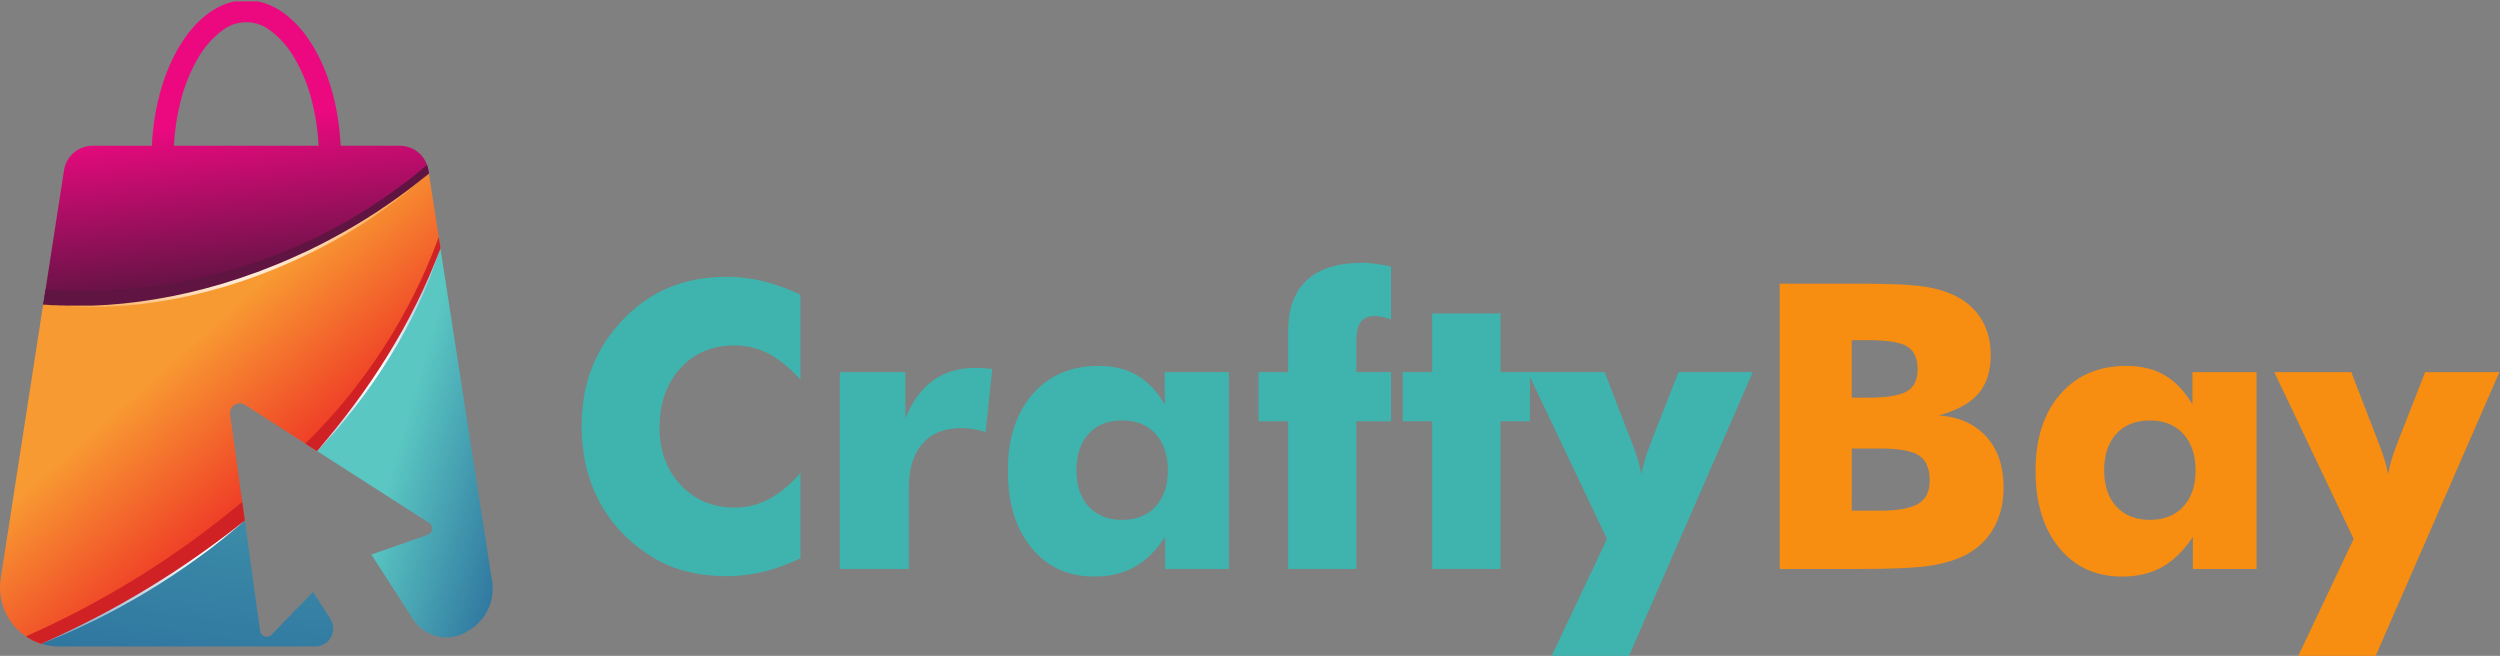 <?xml version="1.0" encoding="UTF-8" standalone="no"?>
<!-- Created with Inkscape (http://www.inkscape.org/) -->

<svg
   version="1.1"
   id="svg2"
   width="131.88"
   height="34.6"
   viewBox="0 0 131.88 34.6"
   sodipodi:docname="logo_nav.eps"
   xmlns:inkscape="http://www.inkscape.org/namespaces/inkscape"
   xmlns:sodipodi="http://sodipodi.sourceforge.net/DTD/sodipodi-0.dtd"
   xmlns="http://www.w3.org/2000/svg"
   xmlns:svg="http://www.w3.org/2000/svg">
  <rect x="0" y="0" width="131.88" height="34.6" fill="#808080" stroke="none"/>
  <defs
     id="defs6">
    <clipPath
       clipPathUnits="userSpaceOnUse"
       id="clipPath18">
      <path
         d="m 194.57,30.566 c 1.68,-8.078 -1.972,-16.332 -9.086,-20.512 -7.148,-4.879 -16.906,-3.035 -21.781,4.117 -0.086,0.125 -0.172,0.25 -0.25,0.375 l -16.488,25.547 22.031,7.742 c 1.426,0.355 2.297,1.801 1.942,3.231 -0.153,0.598 -0.5,1.125 -0.997,1.492 l -44.464,28.504 c 10.98,12.078 20.781,25.18 29.281,39.117 7.945,12.992 14.488,26.797 19.519,41.175 z"
         id="path16" />
    </clipPath>
    <linearGradient
       x1="0"
       y1="0"
       x2="1"
       y2="0"
       gradientUnits="userSpaceOnUse"
       gradientTransform="matrix(42.253,-60.071,27.103,93.648,161.965,97.746)"
       spreadMethod="pad"
       id="linearGradient24">
      <stop
         style="stop-opacity:1;stop-color:#5ac7c2"
         offset="0"
         id="stop20" />
      <stop
         style="stop-opacity:1;stop-color:#2d719d"
         offset="1"
         id="stop22" />
    </linearGradient>
    <clipPath
       clipPathUnits="userSpaceOnUse"
       id="clipPath34">
      <path
         d="M 0,0 H 989 V 259 H 0 Z"
         id="path32" />
    </clipPath>
    <clipPath
       clipPathUnits="userSpaceOnUse"
       id="clipPath40">
      <path
         d="m 169.723,190.934 4.59,-29.59 C 163.578,131.586 146.973,104.289 125.484,81.07 L 96.812,99.449 C 94.949,100.512 92.578,99.863 91.519,98 91.129,97.316 90.957,96.531 91.023,95.746 L 96.871,53.59 C 72.637,33.355 45.484,16.91 16.332,4.801 5.34,8.238 -1.488,19.203 0.277,30.586 L 17.078,139.039 c 36.301,-2.687 72.648,4.524 105.168,20.871 17.106,8.238 33.063,18.668 47.477,31.024 z"
         id="path38" />
    </clipPath>
    <linearGradient
       x1="0"
       y1="0"
       x2="1"
       y2="0"
       gradientUnits="userSpaceOnUse"
       gradientTransform="matrix(47.064,-60.493,56.651,50.256,72.47,120.91)"
       spreadMethod="pad"
       id="linearGradient46">
      <stop
         style="stop-opacity:1;stop-color:#f89a32"
         offset="0"
         id="stop42" />
      <stop
         style="stop-opacity:1;stop-color:#ed2724"
         offset="1"
         id="stop44" />
    </linearGradient>
    <clipPath
       clipPathUnits="userSpaceOnUse"
       id="clipPath56">
      <path
         d="M 0,0 H 989 V 259 H 0 Z"
         id="path54" />
    </clipPath>
    <clipPath
       clipPathUnits="userSpaceOnUse"
       id="clipPath62">
      <path
         d="M 68.773,201.891 H 126.09 c -0.277,5.82 -1.133,11.597 -2.551,17.254 -1.488,6.156 -3.871,12.066 -7.062,17.535 -2.383,4.195 -5.598,7.859 -9.446,10.769 -5.617,4.43 -13.535,4.43 -19.152,0 -3.848,-2.91 -7.059,-6.574 -9.441,-10.769 -3.191,-5.473 -5.566,-11.379 -7.055,-17.535 -1.418,-5.653 -2.273,-11.434 -2.551,-17.254 z m 100.758,-9.692 0.199,-1.265 C 155.32,178.578 139.363,168.145 122.266,159.902 89.746,143.551 53.395,136.34 17.098,139.031 l 8.234,53.168 c 0.867,5.586 5.68,9.703 11.332,9.692 h 23.43 c 1.512,32.211 17.66,57.605 37.352,57.605 19.692,0 35.887,-25.355 37.352,-57.605 h 23.43 c 5.64,-0.008 10.437,-4.118 11.304,-9.692 z"
         id="path60" />
    </clipPath>
    <linearGradient
       x1="0"
       y1="0"
       x2="1"
       y2="0"
       gradientUnits="userSpaceOnUse"
       gradientTransform="matrix(11.905,-69.222,87.307,9.439,85.453,211.33)"
       spreadMethod="pad"
       id="linearGradient68">
      <stop
         style="stop-opacity:1;stop-color:#ec0980"
         offset="0"
         id="stop64" />
      <stop
         style="stop-opacity:1;stop-color:#57143f"
         offset="1"
         id="stop66" />
    </linearGradient>
    <clipPath
       clipPathUnits="userSpaceOnUse"
       id="clipPath78">
      <path
         d="m 130.738,14.688 c 2.129,-3.293 1.18,-7.691 -2.117,-9.816 -1.144,-0.742 -2.484,-1.137 -3.851,-1.137 H 23.285 C 20.926,3.73 18.582,4.086 16.332,4.785 45.488,16.891 72.641,33.34 96.871,53.57 L 102.965,9.676 c 0.312,-1.438 1.73,-2.348 3.172,-2.031 0.586,0.129 1.109,0.453 1.492,0.918 l 16.254,16.754 6.855,-10.625 z"
         id="path76" />
    </clipPath>
    <linearGradient
       x1="0"
       y1="0"
       x2="1"
       y2="0"
       gradientUnits="userSpaceOnUse"
       gradientTransform="matrix(-170.423,-223.819,518.894,-73.51,225.827,205.872)"
       spreadMethod="pad"
       id="linearGradient84">
      <stop
         style="stop-opacity:1;stop-color:#5ac7c2"
         offset="0"
         id="stop80" />
      <stop
         style="stop-opacity:1;stop-color:#2d719d"
         offset="1"
         id="stop82" />
    </linearGradient>
    <clipPath
       clipPathUnits="userSpaceOnUse"
       id="clipPath100">
      <path
         d="m 17.086,139.02 5.156,-0.286 c 0.438,0 0.859,-0.062 1.297,-0.062 h 1.293 l 2.578,-0.059 h 1.293 1.293 2.578 2.578 0.641 0.641 l 1.297,0.067 2.574,0.121 c 0.859,0.047 1.723,0.066 2.578,0.152 l 5.137,0.426 0.645,0.055 0.641,0.078 1.285,0.148 2.559,0.293 1.277,0.152 0.641,0.079 0.633,0.093 2.551,0.375 c 3.41,0.465 6.781,1.145 10.16,1.75 l 5.035,1.086 1.258,0.274 c 0.414,0.086 0.828,0.207 1.246,0.301 l 2.5,0.625 c 3.344,0.785 6.613,1.785 9.945,2.703 l 4.91,1.558 1.23,0.395 0.613,0.199 0.602,0.215 2.43,0.859 2.433,0.852 1.223,0.426 1.195,0.46 4.809,1.887 c 0.801,0.305 1.586,0.653 2.379,0.946 l 2.371,1.011 2.371,1.012 c 0.394,0.16 0.781,0.359 1.172,0.527 l 1.168,0.539 4.722,2.153 c 1.54,0.765 3.098,1.492 4.622,2.285 3.066,1.551 6.089,3.183 9.093,4.855 3.004,1.672 5.95,3.45 8.875,5.25 2.926,1.805 5.801,3.703 8.645,5.668 2.84,1.965 5.664,3.946 8.383,6.016 1.363,1.047 2.742,2.086 4.082,3.164 1.34,1.074 2.691,2.152 4.023,3.238 -1.297,-1.14 -2.578,-2.297 -3.891,-3.398 -1.316,-1.106 -2.656,-2.203 -3.988,-3.297 -2.695,-2.152 -5.433,-4.25 -8.222,-6.289 -2.793,-2.039 -5.625,-3.992 -8.5,-5.856 -0.719,-0.472 -1.457,-0.945 -2.184,-1.398 l -1.094,-0.688 -1.105,-0.671 -2.207,-1.352 -2.231,-1.312 c -0.734,-0.446 -1.492,-0.86 -2.25,-1.286 -0.754,-0.425 -1.5,-0.859 -2.254,-1.265 l -2.277,-1.235 c -0.754,-0.406 -1.531,-0.804 -2.297,-1.199 -1.527,-0.812 -3.078,-1.558 -4.625,-2.344 l -4.723,-2.211 c -0.785,-0.359 -1.558,-0.746 -2.351,-1.093 l -2.379,-1.02 -2.379,-1.019 c -0.793,-0.34 -1.578,-0.7 -2.391,-1.004 l -4.828,-1.887 -1.207,-0.473 -1.218,-0.433 -2.446,-0.871 -2.449,-0.86 -0.613,-0.215 -0.613,-0.199 -1.234,-0.386 -4.949,-1.559 -4.996,-1.398 -1.246,-0.348 -0.625,-0.172 -0.633,-0.148 -2.523,-0.614 -2.519,-0.605 c -0.414,-0.094 -0.84,-0.207 -1.266,-0.293 l -1.274,-0.266 -5.082,-1.047 c -3.41,-0.586 -6.809,-1.207 -10.238,-1.613 l -2.566,-0.34 -0.644,-0.086 -0.641,-0.066 -1.293,-0.121 -2.578,-0.254 -1.285,-0.125 -0.641,-0.055 h -0.645 l -5.172,-0.312 c -0.859,-0.067 -1.73,-0.067 -2.59,-0.094 L 37.793,138.07 H 36.5 35.207 32.621 30.031 29.379 28.738 l -1.293,0.067 -2.59,0.14 c -0.859,0 -1.719,0.086 -2.578,0.172 l -5.144,0.5 z"
         id="path98" />
    </clipPath>
    <radialGradient
       fx="0"
       fy="0"
       cx="0"
       cy="0"
       r="1"
       gradientUnits="userSpaceOnUse"
       gradientTransform="matrix(76.401,0,0,76.203,93.416,164.489)"
       spreadMethod="pad"
       id="radialGradient106">
      <stop
         style="stop-opacity:1;stop-color:#ffffff"
         offset="0"
         id="stop102" />
      <stop
         style="stop-opacity:1;stop-color:#f89a32"
         offset="1"
         id="stop104" />
    </radialGradient>
    <clipPath
       clipPathUnits="userSpaceOnUse"
       id="clipPath116">
      <path
         d="m 16.332,4.781 5.383,2.438 c 1.785,0.832 3.57,1.664 5.336,2.523 3.551,1.699 7.07,3.457 10.559,5.27 3.484,1.824 6.961,3.672 10.387,5.609 3.43,1.938 6.828,3.902 10.191,5.941 3.359,2.039 6.695,4.125 9.992,6.281 3.297,2.152 6.555,4.351 9.785,6.609 3.227,2.258 6.41,4.559 9.555,6.91 l 2.363,1.777 2.34,1.793 4.648,3.644 -2.231,-1.945 -2.258,-1.887 -2.273,-1.891 -2.297,-1.887 C 84.734,43.512 81.586,41.125 78.367,38.801 75.188,36.477 71.938,34.238 68.66,32.047 65.383,29.855 62.051,27.758 58.668,25.711 55.289,23.664 51.879,21.695 48.422,19.801 44.965,17.902 41.473,16.023 37.941,14.32 34.406,12.617 30.84,10.902 27.23,9.305 25.422,8.52 23.609,7.746 21.789,6.992 L 19.051,5.867 16.293,4.793 Z"
         id="path114" />
    </clipPath>
    <radialGradient
       fx="0"
       fy="0"
       cx="0"
       cy="0"
       r="1"
       gradientUnits="userSpaceOnUse"
       gradientTransform="matrix(114.016,0,0,113.942,84.159,41.722)"
       spreadMethod="pad"
       id="radialGradient122">
      <stop
         style="stop-opacity:1;stop-color:#ffffff"
         offset="0"
         id="stop118" />
      <stop
         style="stop-opacity:1;stop-color:#2d719d"
         offset="1"
         id="stop120" />
    </radialGradient>
    <clipPath
       clipPathUnits="userSpaceOnUse"
       id="clipPath132">
      <path
         d="m 125.477,81.055 c 1.261,1.504 2.519,3.008 3.777,4.512 1.262,1.508 2.519,3.031 3.777,4.582 2.469,3.074 4.875,6.188 7.215,9.348 2.344,3.164 4.629,6.367 6.84,9.625 2.211,3.258 4.352,6.555 6.41,9.906 2.059,3.352 4.051,6.743 5.961,10.18 1.91,3.438 3.731,6.934 5.477,10.457 1.75,3.524 3.39,7.102 4.961,10.719 0.781,1.805 1.546,3.617 2.281,5.449 0.738,1.832 1.445,3.664 2.144,5.504 l -0.945,-2.832 c -0.32,-0.945 -0.641,-1.891 -0.945,-2.832 -0.664,-1.859 -1.356,-3.707 -2.067,-5.547 -1.457,-3.672 -3.027,-7.293 -4.722,-10.867 -1.672,-3.582 -3.477,-7.106 -5.344,-10.578 -1.871,-3.477 -3.871,-6.887 -5.942,-10.258 -2.066,-3.371 -4.238,-6.668 -6.488,-9.918 -2.246,-3.246 -4.566,-6.441 -6.988,-9.555 -2.418,-3.117 -4.902,-6.188 -7.461,-9.191 -1.258,-1.492 -2.563,-2.973 -3.91,-4.438 l -1.992,-2.191 -2.032,-2.152 z"
         id="path130" />
    </clipPath>
    <radialGradient
       fx="0"
       fy="0"
       cx="0"
       cy="0"
       r="1"
       gradientUnits="userSpaceOnUse"
       gradientTransform="matrix(106.797,0,0,106.881,148.696,112.236)"
       spreadMethod="pad"
       id="radialGradient138">
      <stop
         style="stop-opacity:1;stop-color:#ffffff"
         offset="0"
         id="stop134" />
      <stop
         style="stop-opacity:1;stop-color:#2d719d"
         offset="1"
         id="stop136" />
    </radialGradient>
  </defs>
  <sodipodi:namedview
     id="namedview4"
     pagecolor="#ffffff"
     bordercolor="#000000"
     borderopacity="0.25"
     inkscape:showpageshadow="2"
     inkscape:pageopacity="0.0"
     inkscape:pagecheckerboard="0"
     inkscape:deskcolor="#d1d1d1" />
  <g
     id="g8"
     inkscape:groupmode="layer"
     inkscape:label="ink_ext_XXXXXX"
     transform="matrix(1.333,0,0,-1.333,0,34.6)">
    <g
       id="g10"
       transform="scale(0.1)">
      <g
         id="g12">
        <g
           id="g14"
           clip-path="url(#clipPath18)">
          <path
             d="m 194.57,30.566 c 1.68,-8.078 -1.972,-16.332 -9.086,-20.512 -7.148,-4.879 -16.906,-3.035 -21.781,4.117 -0.086,0.125 -0.172,0.25 -0.25,0.375 l -16.488,25.547 22.031,7.742 c 1.426,0.355 2.297,1.801 1.942,3.231 -0.153,0.598 -0.5,1.125 -0.997,1.492 l -44.464,28.504 c 10.98,12.078 20.781,25.18 29.281,39.117 7.945,12.992 14.488,26.797 19.519,41.175 L 194.57,30.566"
             style="fill:url(#linearGradient24);fill-opacity:1;fill-rule:nonzero;stroke:none"
             id="path26" />
        </g>
      </g>
      <g
         id="g28">
        <g
           id="g30"
           clip-path="url(#clipPath34)">
          <g
             id="g36"
             clip-path="url(#clipPath40)">
            <path
               d="M 15,4 V 5 H 13 V 6 H 11 V 7 H 10 V 8 H 8 V 9 H 7 v 1 H 6 v 1 H 5 v 2 H 4 v 1 H 3 v 2 H 2 v 2 H 1 v 2 H 0 v 16 h 1 v 6 h 1 v 7 h 1 v 6 h 1 v 7 h 1 v 6 h 1 v 6 h 1 v 7 h 1 v 6 h 1 v 7 h 1 v 6 h 1 v 7 h 1 v 6 h 1 v 7 h 1 v 6 h 1 v 7 h 1 v 6 h 1 v 1 h 1 v -1 h 27 v 1 h 8 v 1 h 7 v 1 h 8 v 1 h 5 v 1 h 4 v 1 h 3 v 1 h 4 v 1 h 4 v 1 h 4 v 1 h 3 v 1 h 3 v 1 h 3 v 1 h 2 v 1 h 3 v 1 h 2 v 1 h 3 v 1 h 3 v 1 h 2 v 1 h 2 v 1 h 2 v 1 h 2 v 1 h 2 v 1 h 2 v 1 h 2 v 1 h 2 v 1 h 1 v 1 h 2 v 1 h 2 v 1 h 1 v 1 h 2 v 1 h 2 v 1 h 2 v 1 h 1 v 1 h 2 v 1 h 2 v 1 h 1 v 1 h 1 v 1 h 2 v 1 h 1 v 1 h 2 v 1 h 1 v 1 h 1 v 1 h 2 v 1 h 1 v 1 h 1 v 1 h 2 v 1 h 1 v 1 h 1 v 1 h 2 v 1 h 1 v 1 h 1 v 1 h 2 v -1 h 1 v -7 h 1 v -6 h 1 v -7 h 1 v -6 h 1 v -4 h -1 v -3 h -1 v -2 h -1 v -3 h -1 v -2 h -1 v -2 h -1 v -3 h -1 v -2 h -1 v -2 h -1 v -2 h -1 v -2 h -1 v -2 h -1 v -2 h -1 v -2 h -1 v -2 h -1 v -1 h -1 v -2 h -1 v -2 h -1 v -2 h -1 v -2 h -1 v -2 h -1 v -1 h -1 v -2 h -1 v -1 h -1 v -2 h -1 v -1 h -1 v -1 h -1 v -2 h -1 v -1 h -1 v -2 h -1 v -1 h -1 v -2 h -1 v -1 h -1 v -2 h -1 v -1 h -1 v -1 h -1 v -2 h -1 v -1 h -1 v -1 h -1 v -1 h -1 v -2 h -1 v -1 h -1 v -1 h -1 v -1 h -1 v -1 h -1 v -2 h -1 v -1 h -1 v -1 h -1 v -1 h -3 v 1 h -2 v 1 h -2 v 1 h -1 v 1 h -2 v 1 h -1 v 1 h -2 v 1 h -1 v 1 h -2 v 1 h -1 v 1 h -2 v 1 h -2 v 1 h -1 v 1 h -2 v 1 h -1 v 1 h -2 v 1 h -1 v 1 h -2 v 1 h -4 v -1 h -1 v -9 h 1 v -7 h 1 v -7 h 1 v -7 h 1 v -8 h 1 V 52 H 95 V 51 H 94 V 50 H 93 V 49 H 92 V 48 H 90 V 47 H 89 V 46 H 88 V 45 H 86 V 44 H 85 V 43 H 84 V 42 H 82 V 41 H 81 V 40 H 80 V 39 H 78 V 38 H 77 V 37 H 75 V 36 H 74 V 35 H 72 V 34 H 71 V 33 H 69 V 32 H 68 V 31 H 66 V 30 H 65 V 29 H 63 V 28 H 62 V 27 H 60 V 26 H 59 V 25 H 57 V 24 H 55 V 23 H 53 V 22 H 51 V 21 H 50 V 20 H 48 V 19 H 46 V 18 H 44 V 17 H 42 V 16 H 41 V 15 H 39 V 14 H 37 V 13 H 35 V 12 H 33 V 11 H 31 V 10 H 28 V 9 H 26 V 8 H 24 V 7 H 22 V 6 H 20 V 5 H 17 V 4"
               style="fill:url(#linearGradient46);fill-opacity:1;fill-rule:nonzero;stroke:none"
               id="path48" />
          </g>
        </g>
      </g>
      <g
         id="g50">
        <g
           id="g52"
           clip-path="url(#clipPath56)">
          <g
             id="g58"
             clip-path="url(#clipPath62)">
            <path
               d="m 17,138 v 7 h 1 v 7 h 1 v 6 h 1 v 7 h 1 v 6 h 1 v 7 h 1 v 6 h 1 v 7 h 1 v 4 h 1 v 2 h 1 v 1 h 1 v 1 h 1 v 1 h 1 v 1 h 2 v 1 h 28 v 9 h 1 v 6 h 1 v 4 h 1 v 5 h 1 v 2 h 1 v 3 h 1 v 3 h 1 v 2 h 1 v 2 h 1 v 2 h 1 v 2 h 1 v 1 h 1 v 2 h 1 v 1 h 1 v 1 h 1 v 1 h 1 v 2 h 1 v 1 h 1 v 1 h 1 v 1 h 2 v 1 h 1 v 1 h 1 v 1 h 2 v 1 h 2 v 1 h 2 v 1 h 17 v -1 h 2 v -1 h 2 v -1 h 2 v -1 h 1 v -1 h 1 v -1 h 1 v -1 h 2 v -1 h 1 v -1 h 1 v -2 h 1 v -1 h 1 v -1 h 1 v -1 h 1 v -2 h 1 v -2 h 1 v -2 h 1 v -1 h 1 v -2 h 1 v -3 h 1 v -2 h 1 v -3 h 1 v -3 h 1 v -4 h 1 v -4 h 1 v -6 h 1 v -9 h 28 v -1 h 2 v -1 h 1 v -1 h 1 v -1 h 1 v -1 h 1 v -2 h 1 v -5 h -1 v -1 h -1 v -1 h -1 v -1 h -2 v -1 h -1 v -1 h -1 v -1 h -2 v -1 h -1 v -1 h -1 v -1 h -2 v -1 h -1 v -1 h -1 v -1 h -2 v -1 h -1 v -1 h -2 v -1 h -1 v -1 h -1 v -1 h -2 v -1 h -2 v -1 h -1 v -1 h -2 v -1 h -2 v -1 h -2 v -1 h -1 v -1 h -2 v -1 h -2 v -1 h -1 v -1 h -2 v -1 h -2 v -1 h -2 v -1 h -2 v -1 h -2 v -1 h -2 v -1 h -2 v -1 h -2 v -1 h -3 v -1 h -3 v -1 h -2 v -1 h -3 v -1 h -2 v -1 h -3 v -1 h -3 v -1 h -3 v -1 h -4 v -1 h -4 v -1 h -3 v -1 h -4 v -1 h -4 v -1 h -5 v -1 h -8 v -1 h -7 v -1 h -8 v -1 z m 52,65 v -1 h 57 v 1 h -1 v 7 h -1 v 7 h -1 v 4 h -1 v 3 h -1 v 3 h -1 v 2 h -1 v 2 h -1 v 2 h -1 v 2 h -1 v 2 h -1 v 1 h -1 v 2 h -1 v 1 h -1 v 1 h -1 v 1 h -1 v 1 h -1 v 1 h -1 v 1 h -1 v 1 h -1 v 1 h -2 v 1 h -2 v 1 h -9 v -1 h -2 v -1 h -2 v -1 h -1 v -1 h -1 v -1 h -1 v -1 h -1 v -1 h -1 v -1 h -1 v -1 h -1 v -1 h -1 v -1 h -1 v -2 h -1 v -2 h -1 v -2 h -1 v -2 h -1 v -3 h -1 v -2 h -1 v -3 h -1 v -2 h -1 v -4 h -1 v -7 h -1 v -6 h -1 v -1"
               style="fill:url(#linearGradient68);fill-opacity:1;fill-rule:nonzero;stroke:none"
               id="path70" />
          </g>
        </g>
      </g>
      <g
         id="g72">
        <g
           id="g74"
           clip-path="url(#clipPath78)">
          <path
             d="m 130.738,14.688 c 2.129,-3.293 1.18,-7.691 -2.117,-9.816 -1.144,-0.742 -2.484,-1.137 -3.851,-1.137 H 23.285 C 20.926,3.73 18.582,4.086 16.332,4.785 45.488,16.891 72.641,33.34 96.871,53.57 L 102.965,9.676 c 0.312,-1.438 1.73,-2.348 3.172,-2.031 0.586,0.129 1.109,0.453 1.492,0.918 l 16.254,16.754 6.855,-10.625 v -0.004"
             style="fill:url(#linearGradient84);fill-opacity:1;fill-rule:nonzero;stroke:none"
             id="path86" />
        </g>
      </g>
      <path
         d="m 125.484,81.055 c 21.489,23.215 38.094,50.511 48.829,80.273 l -0.672,4.324 C 162.285,134.871 144.258,106.984 120.848,84 l 4.636,-2.945"
         style="fill:#d02125;fill-opacity:1;fill-rule:nonzero;stroke:none"
         id="path88" />
      <path
         d="M 16.332,4.793 C 45.484,16.898 72.633,33.348 96.863,53.582 l -1.024,7.34 C 69.926,39.289 41.113,21.383 10.242,7.73 12.117,6.457 14.168,5.469 16.332,4.793"
         style="fill:#d02125;fill-opacity:1;fill-rule:nonzero;stroke:none"
         id="path90" />
      <path
         d="m 18.031,145.008 -0.945,-6.024 c 23.609,-1.98 47.379,0.5 70.066,7.321 12.062,3.523 23.805,8.058 35.106,13.55 17.097,8.243 33.055,18.676 47.465,31.036 l -0.2,1.265 c -0.109,0.719 -0.293,1.43 -0.539,2.114 C 127.086,158.668 72.863,140.977 18.031,145.008"
         style="fill:#5f1441;fill-opacity:1;fill-rule:nonzero;stroke:none"
         id="path92" />
      <g
         id="g94">
        <g
           id="g96"
           clip-path="url(#clipPath100)">
          <path
             d="m 17.086,139.02 5.156,-0.286 c 0.438,0 0.859,-0.062 1.297,-0.062 h 1.293 l 2.578,-0.059 h 1.293 1.293 2.578 2.578 0.641 0.641 l 1.297,0.067 2.574,0.121 c 0.859,0.047 1.723,0.066 2.578,0.152 l 5.137,0.426 0.645,0.055 0.641,0.078 1.285,0.148 2.559,0.293 1.277,0.152 0.641,0.079 0.633,0.093 2.551,0.375 c 3.41,0.465 6.781,1.145 10.16,1.75 l 5.035,1.086 1.258,0.274 c 0.414,0.086 0.828,0.207 1.246,0.301 l 2.5,0.625 c 3.344,0.785 6.613,1.785 9.945,2.703 l 4.91,1.558 1.23,0.395 0.613,0.199 0.602,0.215 2.43,0.859 2.433,0.852 1.223,0.426 1.195,0.46 4.809,1.887 c 0.801,0.305 1.586,0.653 2.379,0.946 l 2.371,1.011 2.371,1.012 c 0.394,0.16 0.781,0.359 1.172,0.527 l 1.168,0.539 4.722,2.153 c 1.54,0.765 3.098,1.492 4.622,2.285 3.066,1.551 6.089,3.183 9.093,4.855 3.004,1.672 5.95,3.45 8.875,5.25 2.926,1.805 5.801,3.703 8.645,5.668 2.84,1.965 5.664,3.946 8.383,6.016 1.363,1.047 2.742,2.086 4.082,3.164 1.34,1.074 2.691,2.152 4.023,3.238 -1.297,-1.14 -2.578,-2.297 -3.891,-3.398 -1.316,-1.106 -2.656,-2.203 -3.988,-3.297 -2.695,-2.152 -5.433,-4.25 -8.222,-6.289 -2.793,-2.039 -5.625,-3.992 -8.5,-5.856 -0.719,-0.472 -1.457,-0.945 -2.184,-1.398 l -1.094,-0.688 -1.105,-0.671 -2.207,-1.352 -2.231,-1.312 c -0.734,-0.446 -1.492,-0.86 -2.25,-1.286 -0.754,-0.425 -1.5,-0.859 -2.254,-1.265 l -2.277,-1.235 c -0.754,-0.406 -1.531,-0.804 -2.297,-1.199 -1.527,-0.812 -3.078,-1.558 -4.625,-2.344 l -4.723,-2.211 c -0.785,-0.359 -1.558,-0.746 -2.351,-1.093 l -2.379,-1.02 -2.379,-1.019 c -0.793,-0.34 -1.578,-0.7 -2.391,-1.004 l -4.828,-1.887 -1.207,-0.473 -1.218,-0.433 -2.446,-0.871 -2.449,-0.86 -0.613,-0.215 -0.613,-0.199 -1.234,-0.386 -4.949,-1.559 -4.996,-1.398 -1.246,-0.348 -0.625,-0.172 -0.633,-0.148 -2.523,-0.614 -2.519,-0.605 c -0.414,-0.094 -0.84,-0.207 -1.266,-0.293 l -1.274,-0.266 -5.082,-1.047 c -3.41,-0.586 -6.809,-1.207 -10.238,-1.613 l -2.566,-0.34 -0.644,-0.086 -0.641,-0.066 -1.293,-0.121 -2.578,-0.254 -1.285,-0.125 -0.641,-0.055 h -0.645 l -5.172,-0.312 c -0.859,-0.067 -1.73,-0.067 -2.59,-0.094 L 37.793,138.07 H 36.5 35.207 32.621 30.031 29.379 28.738 l -1.293,0.067 -2.59,0.14 c -0.859,0 -1.719,0.086 -2.578,0.172 l -5.144,0.5 -0.047,0.071"
             style="fill:url(#radialGradient106);fill-opacity:1;fill-rule:nonzero;stroke:none"
             id="path108" />
        </g>
      </g>
      <g
         id="g110">
        <g
           id="g112"
           clip-path="url(#clipPath116)">
          <path
             d="m 16.332,4.781 5.383,2.438 c 1.785,0.832 3.57,1.664 5.336,2.523 3.551,1.699 7.07,3.457 10.559,5.27 3.484,1.824 6.961,3.672 10.387,5.609 3.43,1.938 6.828,3.902 10.191,5.941 3.359,2.039 6.695,4.125 9.992,6.281 3.297,2.152 6.555,4.351 9.785,6.609 3.227,2.258 6.41,4.559 9.555,6.91 l 2.363,1.777 2.34,1.793 4.648,3.644 -2.231,-1.945 -2.258,-1.887 -2.273,-1.891 -2.297,-1.887 C 84.734,43.512 81.586,41.125 78.367,38.801 75.188,36.477 71.938,34.238 68.66,32.047 65.383,29.855 62.051,27.758 58.668,25.711 55.289,23.664 51.879,21.695 48.422,19.801 44.965,17.902 41.473,16.023 37.941,14.32 34.406,12.617 30.84,10.902 27.23,9.305 25.422,8.52 23.609,7.746 21.789,6.992 L 19.051,5.867 16.293,4.793 16.332,4.781"
             style="fill:url(#radialGradient122);fill-opacity:1;fill-rule:nonzero;stroke:none"
             id="path124" />
        </g>
      </g>
      <g
         id="g126">
        <g
           id="g128"
           clip-path="url(#clipPath132)">
          <path
             d="m 125.477,81.055 c 1.261,1.504 2.519,3.008 3.777,4.512 1.262,1.508 2.519,3.031 3.777,4.582 2.469,3.074 4.875,6.188 7.215,9.348 2.344,3.164 4.629,6.367 6.84,9.625 2.211,3.258 4.352,6.555 6.41,9.906 2.059,3.352 4.051,6.743 5.961,10.18 1.91,3.438 3.731,6.934 5.477,10.457 1.75,3.524 3.39,7.102 4.961,10.719 0.781,1.805 1.546,3.617 2.281,5.449 0.738,1.832 1.445,3.664 2.144,5.504 l -0.945,-2.832 c -0.32,-0.945 -0.641,-1.891 -0.945,-2.832 -0.664,-1.859 -1.356,-3.707 -2.067,-5.547 -1.457,-3.672 -3.027,-7.293 -4.722,-10.867 -1.672,-3.582 -3.477,-7.106 -5.344,-10.578 -1.871,-3.477 -3.871,-6.887 -5.942,-10.258 -2.066,-3.371 -4.238,-6.668 -6.488,-9.918 -2.246,-3.246 -4.566,-6.441 -6.988,-9.555 -2.418,-3.117 -4.902,-6.188 -7.461,-9.191 -1.258,-1.492 -2.563,-2.973 -3.91,-4.438 l -1.992,-2.191 -2.032,-2.152 -0.007,0.078"
             style="fill:url(#radialGradient138);fill-opacity:1;fill-rule:nonzero;stroke:none"
             id="path140" />
        </g>
      </g>
      <path
         d="m 316.781,142.922 v -33.629 c -4.218,4.68 -8.422,8.109 -12.609,10.297 -4.195,2.183 -8.68,3.277 -13.461,3.277 -8.844,0 -16.004,-3.019 -21.481,-9.062 -5.476,-6.043 -8.214,-13.922 -8.214,-23.641 0,-9.051 2.789,-16.559 8.367,-22.523 5.582,-5.965 12.687,-8.945 21.328,-8.945 4.781,0 9.266,1.09 13.461,3.277 4.187,2.188 8.391,5.644 12.609,10.375 V 38.641 c -4.886,-2.363 -9.746,-4.137 -14.578,-5.32 -4.836,-1.184 -9.719,-1.773 -14.656,-1.773 -6.168,0 -11.863,0.73 -17.082,2.195 -5.223,1.469 -10.016,3.691 -14.387,6.676 -8.433,5.652 -14.859,12.773 -19.281,21.363 -4.422,8.586 -6.633,18.254 -6.633,29 0,8.641 1.399,16.492 4.203,23.563 2.805,7.07 7.031,13.484 12.688,19.246 5.347,5.5 11.379,9.613 18.086,12.34 6.711,2.722 14.179,4.086 22.406,4.086 4.937,0 9.82,-0.59 14.656,-1.774 4.832,-1.183 9.692,-2.957 14.578,-5.32"
         style="fill:#3fb3ad;fill-opacity:1;fill-rule:nonzero;stroke:none"
         id="path142" />
      <path
         d="m 332.359,34.398 v 77.903 h 25.918 V 93.945 c 2.672,6.684 6.325,11.696 10.953,15.039 4.625,3.34 10.231,5.012 16.813,5.012 1.078,0 2.172,-0.035 3.277,-0.113 1.106,-0.078 2.223,-0.195 3.356,-0.348 l -2.621,-24.988 c -1.649,0.562 -3.27,0.973 -4.86,1.23 -1.593,0.258 -3.136,0.387 -4.629,0.387 -6.683,0 -11.839,-2.043 -15.464,-6.133 -3.625,-4.086 -5.438,-9.883 -5.438,-17.391 V 34.398 h -27.305"
         style="fill:#3fb3ad;fill-opacity:1;fill-rule:nonzero;stroke:none"
         id="path144" />
      <path
         d="m 462.168,73.426 c 0,6.066 -1.617,10.875 -4.859,14.426 -3.239,3.547 -7.661,5.32 -13.266,5.32 -5.605,0 -10.016,-1.762 -13.227,-5.281 -3.214,-3.523 -4.82,-8.344 -4.82,-14.465 0,-6.066 1.621,-10.848 4.859,-14.344 3.239,-3.496 7.637,-5.246 13.188,-5.246 5.605,0 10.027,1.75 13.266,5.246 3.242,3.496 4.859,8.277 4.859,14.344 z m 24.145,38.875 V 34.398 H 461.09 v 12.652 c -3.602,-5.402 -7.649,-9.359 -12.149,-11.879 -4.5,-2.52 -9.781,-3.781 -15.847,-3.781 -10.391,0 -18.696,3.793 -24.914,11.379 -6.223,7.582 -9.332,17.75 -9.332,30.504 0,12.699 3.25,22.793 9.754,30.274 6.503,7.48 15.257,11.223 26.265,11.223 5.86,0 10.91,-1.25 15.156,-3.743 4.243,-2.496 7.879,-6.336 10.911,-11.531 v 12.805 h 25.379"
         style="fill:#3fb3ad;fill-opacity:1;fill-rule:nonzero;stroke:none"
         id="path146" />
      <path
         d="m 509.758,34.398 v 58.465 h -11.723 v 19.438 h 11.723 v 15.965 c 0,9.05 2.469,15.863 7.402,20.441 4.938,4.574 12.317,6.863 22.141,6.863 1.387,0 3.047,-0.129 4.972,-0.386 1.93,-0.258 3.997,-0.618 6.207,-1.079 v -20.98 c -1.23,0.465 -2.375,0.809 -3.429,1.043 -1.055,0.23 -2.02,0.348 -2.895,0.348 -2.57,0 -4.445,-0.774 -5.629,-2.317 -1.183,-1.543 -1.773,-4.039 -1.773,-7.48 V 112.301 H 550.48 V 92.863 H 536.754 V 34.398 h -26.996"
         style="fill:#3fb3ad;fill-opacity:1;fill-rule:nonzero;stroke:none"
         id="path148" />
      <path
         d="m 566.758,34.398 v 58.465 h -11.649 v 19.438 h 11.649 v 23.215 h 27.07 v -23.215 h 11.649 V 92.863 H 593.828 V 34.398 h -27.07"
         style="fill:#3fb3ad;fill-opacity:1;fill-rule:nonzero;stroke:none"
         id="path150" />
      <path
         d="m 614.039,0 21.902,46.277 -31.39,66.024 h 30.465 l 10.875,-28.153 c 0.925,-2.367 1.699,-4.562 2.316,-6.594 0.613,-2.031 1.078,-3.922 1.387,-5.668 0.308,1.848 0.758,3.766 1.351,5.746 0.59,1.977 1.348,4.149 2.274,6.516 l 11.027,28.153 h 29.391 L 644.656,0 h -30.617"
         style="fill:#3fb3ad;fill-opacity:1;fill-rule:nonzero;stroke:none"
         id="path152" />
      <path
         d="m 732.816,57.461 h 10.797 c 7.301,0 12.473,0.91 15.504,2.738 3.035,1.824 4.551,4.871 4.551,9.141 0,4.731 -1.387,8.031 -4.164,9.91 -2.777,1.879 -7.918,2.816 -15.426,2.816 h -11.262 z m 0,44.734 h 6.172 c 7.61,0 12.828,0.836 15.657,2.508 2.828,1.672 4.242,4.563 4.242,8.676 0,4.269 -1.324,7.266 -3.973,8.988 -2.648,1.723 -7.805,2.582 -15.465,2.582 h -6.633 z M 704.277,34.398 V 147.316 h 30.93 c 12.754,0 21.66,-0.41 26.727,-1.234 5.062,-0.82 9.421,-2.234 13.074,-4.242 4.164,-2.313 7.34,-5.41 9.523,-9.293 2.188,-3.883 3.278,-8.367 3.278,-13.457 0,-6.43 -1.633,-11.531 -4.899,-15.313 -3.265,-3.781 -8.469,-6.644 -15.617,-8.597 8.023,-0.617 14.297,-3.434 18.82,-8.449 4.524,-5.012 6.789,-11.711 6.789,-20.09 0,-6.016 -1.273,-11.312 -3.82,-15.891 -2.543,-4.574 -6.184,-8.125 -10.914,-10.645 -3.855,-2.055 -8.613,-3.52 -14.27,-4.395 -5.656,-0.875 -14.91,-1.312 -27.765,-1.312 h -31.856"
         style="fill:#f78d11;fill-opacity:1;fill-rule:nonzero;stroke:none"
         id="path154" />
      <path
         d="m 868.871,73.426 c 0,6.066 -1.617,10.875 -4.859,14.426 -3.239,3.547 -7.66,5.32 -13.266,5.32 -5.601,0 -10.016,-1.762 -13.226,-5.281 -3.215,-3.523 -4.821,-8.344 -4.821,-14.465 0,-6.066 1.621,-10.848 4.86,-14.344 3.238,-3.496 7.636,-5.246 13.187,-5.246 5.606,0 10.027,1.75 13.266,5.246 3.242,3.496 4.859,8.277 4.859,14.344 z m 24.145,38.875 V 34.398 h -25.223 v 12.652 c -3.602,-5.402 -7.648,-9.359 -12.148,-11.879 -4.5,-2.52 -9.782,-3.781 -15.848,-3.781 -10.391,0 -18.695,3.793 -24.914,11.379 -6.223,7.582 -9.332,17.75 -9.332,30.504 0,12.699 3.25,22.793 9.754,30.274 6.504,7.48 15.261,11.223 26.265,11.223 5.86,0 10.914,-1.25 15.157,-3.743 4.242,-2.496 7.878,-6.336 10.914,-11.531 v 12.805 h 25.375"
         style="fill:#f78d11;fill-opacity:1;fill-rule:nonzero;stroke:none"
         id="path156" />
      <path
         d="m 909.52,0 21.906,46.277 -31.395,66.024 H 930.5 l 10.875,-28.153 c 0.926,-2.367 1.695,-4.562 2.313,-6.594 0.617,-2.031 1.082,-3.922 1.39,-5.668 0.309,1.848 0.758,3.766 1.348,5.746 0.59,1.977 1.351,4.149 2.273,6.516 l 11.031,28.153 h 29.387 L 940.141,0 H 909.52"
         style="fill:#f78d11;fill-opacity:1;fill-rule:nonzero;stroke:none"
         id="path158" />
    </g>
  </g>
</svg>
